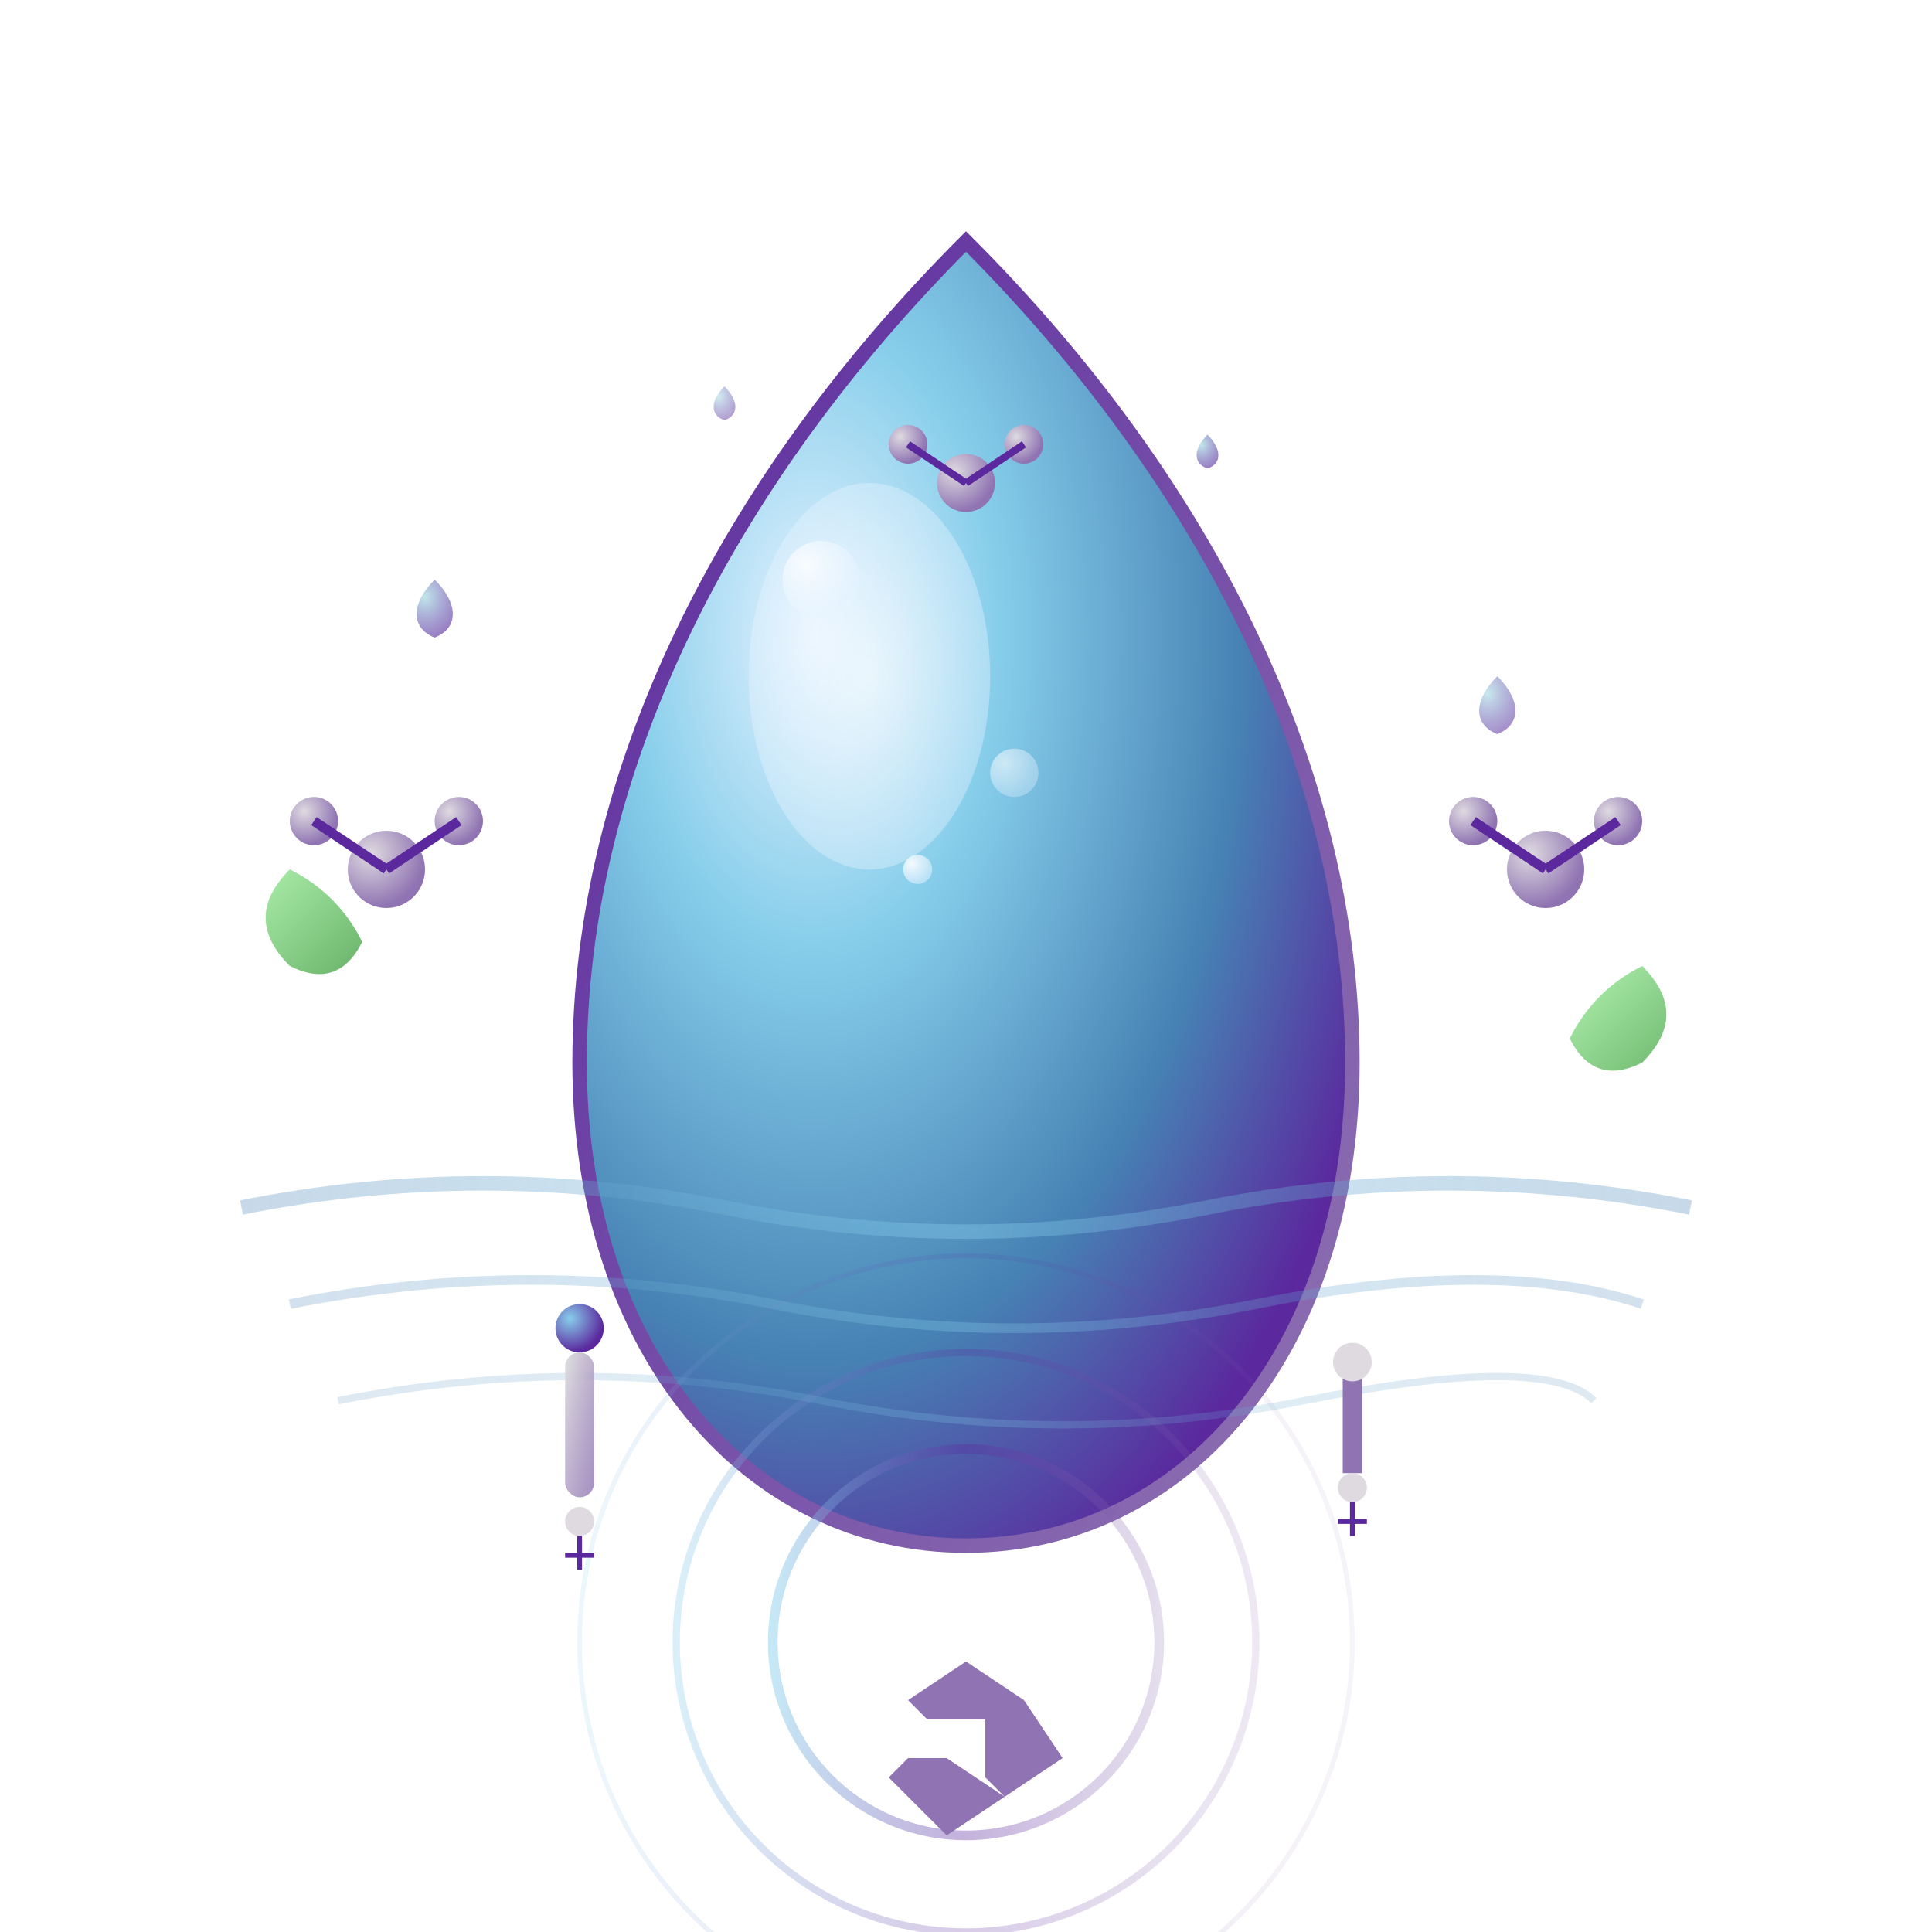 <svg width="400" height="400" viewBox="0 0 400 400" fill="none" xmlns="http://www.w3.org/2000/svg">
  <!-- Main Water Drop -->
  <g id="mainDrop">
    <path d="M200 50 C150 100, 120 160, 120 220 C120 280, 155 320, 200 320 C245 320, 280 280, 280 220 C280 160, 250 100, 200 50 Z" 
          fill="url(#mainDropGradient)" 
          stroke="url(#dropStroke)" 
          stroke-width="3"/>
    
    <!-- Water Highlight -->
    <ellipse cx="180" cy="140" rx="25" ry="40" fill="url(#highlightGradient)" opacity="0.7"/>
    
    <!-- Small Bubble Highlights -->
    <circle cx="170" cy="120" r="8" fill="url(#bubbleGradient)" opacity="0.8"/>
    <circle cx="210" cy="160" r="5" fill="url(#bubbleGradient)" opacity="0.6"/>
    <circle cx="190" cy="180" r="3" fill="url(#bubbleGradient)" opacity="0.9"/>
  </g>
  
  <!-- Surrounding Water Molecules -->
  <g id="molecules">
    <!-- Left molecule -->
    <g transform="translate(80, 180)">
      <circle cx="0" cy="0" r="8" fill="url(#moleculeGradient)"/>
      <circle cx="-15" cy="-10" r="5" fill="url(#moleculeGradient)"/>
      <circle cx="15" cy="-10" r="5" fill="url(#moleculeGradient)"/>
      <line x1="0" y1="0" x2="-15" y2="-10" stroke="#5b289e" stroke-width="2"/>
      <line x1="0" y1="0" x2="15" y2="-10" stroke="#5b289e" stroke-width="2"/>
    </g>
    
    <!-- Right molecule -->
    <g transform="translate(320, 180)">
      <circle cx="0" cy="0" r="8" fill="url(#moleculeGradient)"/>
      <circle cx="-15" cy="-10" r="5" fill="url(#moleculeGradient)"/>
      <circle cx="15" cy="-10" r="5" fill="url(#moleculeGradient)"/>
      <line x1="0" y1="0" x2="-15" y2="-10" stroke="#5b289e" stroke-width="2"/>
      <line x1="0" y1="0" x2="15" y2="-10" stroke="#5b289e" stroke-width="2"/>
    </g>
    
    <!-- Top molecule -->
    <g transform="translate(200, 100)">
      <circle cx="0" cy="0" r="6" fill="url(#moleculeGradient)"/>
      <circle cx="-12" cy="-8" r="4" fill="url(#moleculeGradient)"/>
      <circle cx="12" cy="-8" r="4" fill="url(#moleculeGradient)"/>
      <line x1="0" y1="0" x2="-12" y2="-8" stroke="#5b289e" stroke-width="1.5"/>
      <line x1="0" y1="0" x2="12" y2="-8" stroke="#5b289e" stroke-width="1.5"/>
    </g>
  </g>
  
  <!-- Floating Water Droplets -->
  <g id="floatingDrops">
    <!-- Small drop 1 -->
    <path d="M90 120 C85 125, 85 130, 90 132 C95 130, 95 125, 90 120 Z" 
          fill="url(#smallDropGradient)" opacity="0.8"/>
    
    <!-- Small drop 2 -->
    <path d="M310 140 C305 145, 305 150, 310 152 C315 150, 315 145, 310 140 Z" 
          fill="url(#smallDropGradient)" opacity="0.7"/>
    
    <!-- Small drop 3 -->
    <path d="M150 80 C147 83, 147 86, 150 87 C153 86, 153 83, 150 80 Z" 
          fill="url(#smallDropGradient)" opacity="0.6"/>
    
    <!-- Small drop 4 -->
    <path d="M250 90 C247 93, 247 96, 250 97 C253 96, 253 93, 250 90 Z" 
          fill="url(#smallDropGradient)" opacity="0.8"/>
  </g>
  
  <!-- Ripple Effects -->
  <g id="ripples">
    <circle cx="200" cy="340" r="40" fill="none" stroke="url(#rippleGradient)" stroke-width="2" opacity="0.6"/>
    <circle cx="200" cy="340" r="60" fill="none" stroke="url(#rippleGradient)" stroke-width="1.5" opacity="0.4"/>
    <circle cx="200" cy="340" r="80" fill="none" stroke="url(#rippleGradient)" stroke-width="1" opacity="0.2"/>
  </g>
  
  <!-- Water Flow Lines -->
  <g id="flowLines">
    <path d="M50 250 Q100 240 150 250 T250 250 T350 250" 
          stroke="url(#flowGradient)" stroke-width="3" fill="none" opacity="0.5"/>
    <path d="M60 270 Q110 260 160 270 T260 270 T340 270" 
          stroke="url(#flowGradient)" stroke-width="2" fill="none" opacity="0.4"/>
    <path d="M70 290 Q120 280 170 290 T270 290 T330 290" 
          stroke="url(#flowGradient)" stroke-width="1.5" fill="none" opacity="0.3"/>
  </g>
  
  <!-- Environmental Elements -->
  <g id="environmental">
    <!-- Leaves -->
    <path d="M60 200 Q50 190 60 180 Q70 185 75 195 Q70 205 60 200" 
          fill="url(#leafGradient)" opacity="0.7"/>
    <path d="M340 220 Q350 210 340 200 Q330 205 325 215 Q330 225 340 220" 
          fill="url(#leafGradient)" opacity="0.7"/>
    
    <!-- Recycling Symbol -->
    <g transform="translate(200, 360) scale(0.8)">
      <path d="M-15 -10 L0 -20 L15 -10 L10 -5 L-10 -5 Z" fill="#8f73b2"/>
      <path d="M15 -10 L25 5 L10 15 L5 10 L5 -5 Z" fill="#8f73b2"/>
      <path d="M10 15 L-5 25 L-20 10 L-15 5 L-5 5 Z" fill="#8f73b2"/>
    </g>
  </g>
  
  <!-- Female Science Symbols -->
  <g id="femaleScience">
    <!-- Test tube with female symbol -->
    <g transform="translate(120, 300)">
      <rect x="-3" y="-20" width="6" height="30" rx="3" fill="url(#tubeGradient)"/>
      <circle cx="0" cy="-25" r="5" fill="url(#liquidGradient)"/>
      <circle cx="0" cy="15" r="3" fill="#dedae07"/>
      <line x1="0" y1="18" x2="0" y2="25" stroke="#5b289e" stroke-width="1"/>
      <line x1="-3" y1="22" x2="3" y2="22" stroke="#5b289e" stroke-width="1"/>
    </g>
    
    <!-- Microscope with female symbol -->
    <g transform="translate(280, 300)">
      <rect x="-2" y="-15" width="4" height="20" fill="#8f73b2"/>
      <circle cx="0" cy="-18" r="4" fill="#dedae07"/>
      <circle cx="0" cy="8" r="3" fill="#dedae07"/>
      <line x1="0" y1="11" x2="0" y2="18" stroke="#5b289e" stroke-width="1"/>
      <line x1="-3" y1="15" x2="3" y2="15" stroke="#5b289e" stroke-width="1"/>
    </g>
  </g>
  
  <!-- Gradients and Effects -->
  <defs>
    <!-- Main Drop Gradient -->
    <radialGradient id="mainDropGradient" cx="0.3" cy="0.3" r="0.8">
      <stop offset="0%" style="stop-color:#E6F3FF;stop-opacity:1"/>
      <stop offset="30%" style="stop-color:#87CEEB;stop-opacity:1"/>
      <stop offset="70%" style="stop-color:#4682B4;stop-opacity:1"/>
      <stop offset="100%" style="stop-color:#5b289e;stop-opacity:1"/>
    </radialGradient>
    
    <!-- Drop Stroke Gradient -->
    <linearGradient id="dropStroke" x1="0%" y1="0%" x2="100%" y2="100%">
      <stop offset="0%" style="stop-color:#5b289e;stop-opacity:1"/>
      <stop offset="100%" style="stop-color:#8f73b2;stop-opacity:1"/>
    </linearGradient>
    
    <!-- Highlight Gradient -->
    <radialGradient id="highlightGradient" cx="0.5" cy="0.5" r="0.8">
      <stop offset="0%" style="stop-color:#FFFFFF;stop-opacity:0.9"/>
      <stop offset="70%" style="stop-color:#E6F3FF;stop-opacity:0.5"/>
      <stop offset="100%" style="stop-color:#87CEEB;stop-opacity:0.2"/>
    </radialGradient>
    
    <!-- Bubble Gradient -->
    <radialGradient id="bubbleGradient" cx="0.3" cy="0.3" r="0.7">
      <stop offset="0%" style="stop-color:#FFFFFF;stop-opacity:1"/>
      <stop offset="100%" style="stop-color:#E6F3FF;stop-opacity:0.6"/>
    </radialGradient>
    
    <!-- Molecule Gradient -->
    <radialGradient id="moleculeGradient" cx="0.3" cy="0.3" r="0.7">
      <stop offset="0%" style="stop-color:#dedae07;stop-opacity:1"/>
      <stop offset="100%" style="stop-color:#8f73b2;stop-opacity:1"/>
    </radialGradient>
    
    <!-- Small Drop Gradient -->
    <radialGradient id="smallDropGradient" cx="0.3" cy="0.3" r="0.8">
      <stop offset="0%" style="stop-color:#B0E0E6;stop-opacity:1"/>
      <stop offset="100%" style="stop-color:#5b289e;stop-opacity:0.8"/>
    </radialGradient>
    
    <!-- Ripple Gradient -->
    <linearGradient id="rippleGradient" x1="0%" y1="0%" x2="100%" y2="0%">
      <stop offset="0%" style="stop-color:#87CEEB;stop-opacity:0.8"/>
      <stop offset="50%" style="stop-color:#5b289e;stop-opacity:0.6"/>
      <stop offset="100%" style="stop-color:#8f73b2;stop-opacity:0.4"/>
    </linearGradient>
    
    <!-- Flow Gradient -->
    <linearGradient id="flowGradient" x1="0%" y1="0%" x2="100%" y2="0%">
      <stop offset="0%" style="stop-color:#4682B4;stop-opacity:0.6"/>
      <stop offset="50%" style="stop-color:#87CEEB;stop-opacity:0.8"/>
      <stop offset="100%" style="stop-color:#4682B4;stop-opacity:0.6"/>
    </linearGradient>
    
    <!-- Leaf Gradient -->
    <linearGradient id="leafGradient" x1="0%" y1="0%" x2="100%" y2="100%">
      <stop offset="0%" style="stop-color:#90EE90;stop-opacity:1"/>
      <stop offset="100%" style="stop-color:#228B22;stop-opacity:1"/>
    </linearGradient>
    
    <!-- Tube Gradient -->
    <linearGradient id="tubeGradient" x1="0%" y1="0%" x2="100%" y2="100%">
      <stop offset="0%" style="stop-color:#E0E0E0;stop-opacity:1"/>
      <stop offset="100%" style="stop-color:#8f73b2;stop-opacity:0.8"/>
    </linearGradient>
    
    <!-- Liquid Gradient -->
    <radialGradient id="liquidGradient" cx="0.3" cy="0.3" r="0.7">
      <stop offset="0%" style="stop-color:#87CEEB;stop-opacity:1"/>
      <stop offset="100%" style="stop-color:#5b289e;stop-opacity:1"/>
    </radialGradient>
    
    <!-- Filters -->
    <filter id="glow" x="-50%" y="-50%" width="200%" height="200%">
      <feGaussianBlur stdDeviation="3" result="coloredBlur"/>
      <feMerge> 
        <feMergeNode in="coloredBlur"/>
        <feMergeNode in="SourceGraphic"/>
      </feMerge>
    </filter>
    
    <filter id="shadow" x="-50%" y="-50%" width="200%" height="200%">
      <feDropShadow dx="3" dy="3" stdDeviation="4" flood-color="#5b289e" flood-opacity="0.3"/>
    </filter>
  </defs>
  
  <!-- Animations -->
  <style>
    #mainDrop {
      filter: url(#shadow);
      transform-origin: center;
      animation: dropFloat 4s ease-in-out infinite;
    }
    
    #floatingDrops path:nth-child(1) {
      animation: float1 3s ease-in-out infinite;
    }
    
    #floatingDrops path:nth-child(2) {
      animation: float2 3.5s ease-in-out infinite 0.5s;
    }
    
    #floatingDrops path:nth-child(3) {
      animation: float3 2.8s ease-in-out infinite 1s;
    }
    
    #floatingDrops path:nth-child(4) {
      animation: float4 3.2s ease-in-out infinite 1.5s;
    }
    
    #ripples circle:nth-child(1) {
      animation: ripple1 2s ease-out infinite;
    }
    
    #ripples circle:nth-child(2) {
      animation: ripple2 2s ease-out infinite 0.3s;
    }
    
    #ripples circle:nth-child(3) {
      animation: ripple3 2s ease-out infinite 0.6s;
    }
    
    #molecules {
      animation: moleculeRotate 8s linear infinite;
    }
    
    @keyframes dropFloat {
      0%, 100% { transform: translateY(0px) scale(1); }
      50% { transform: translateY(-10px) scale(1.02); }
    }
    
    @keyframes float1 {
      0%, 100% { transform: translateY(0px) translateX(0px); }
      50% { transform: translateY(-8px) translateX(5px); }
    }
    
    @keyframes float2 {
      0%, 100% { transform: translateY(0px) translateX(0px); }
      50% { transform: translateY(-6px) translateX(-3px); }
    }
    
    @keyframes float3 {
      0%, 100% { transform: translateY(0px) translateX(0px); }
      50% { transform: translateY(-4px) translateX(4px); }
    }
    
    @keyframes float4 {
      0%, 100% { transform: translateY(0px) translateX(0px); }
      50% { transform: translateY(-7px) translateX(-2px); }
    }
    
    @keyframes ripple1 {
      0% { r: 30; opacity: 0.8; }
      100% { r: 50; opacity: 0; }
    }
    
    @keyframes ripple2 {
      0% { r: 40; opacity: 0.6; }
      100% { r: 70; opacity: 0; }
    }
    
    @keyframes ripple3 {
      0% { r: 50; opacity: 0.4; }
      100% { r: 90; opacity: 0; }
    }
    
    @keyframes moleculeRotate {
      0% { transform: rotate(0deg); }
      100% { transform: rotate(360deg); }
    }
    
    /* Reduced motion for accessibility */
    @media (prefers-reduced-motion: reduce) {
      * {
        animation-duration: 0.01ms !important;
        animation-iteration-count: 1 !important;
      }
    }
  </style>
</svg>

